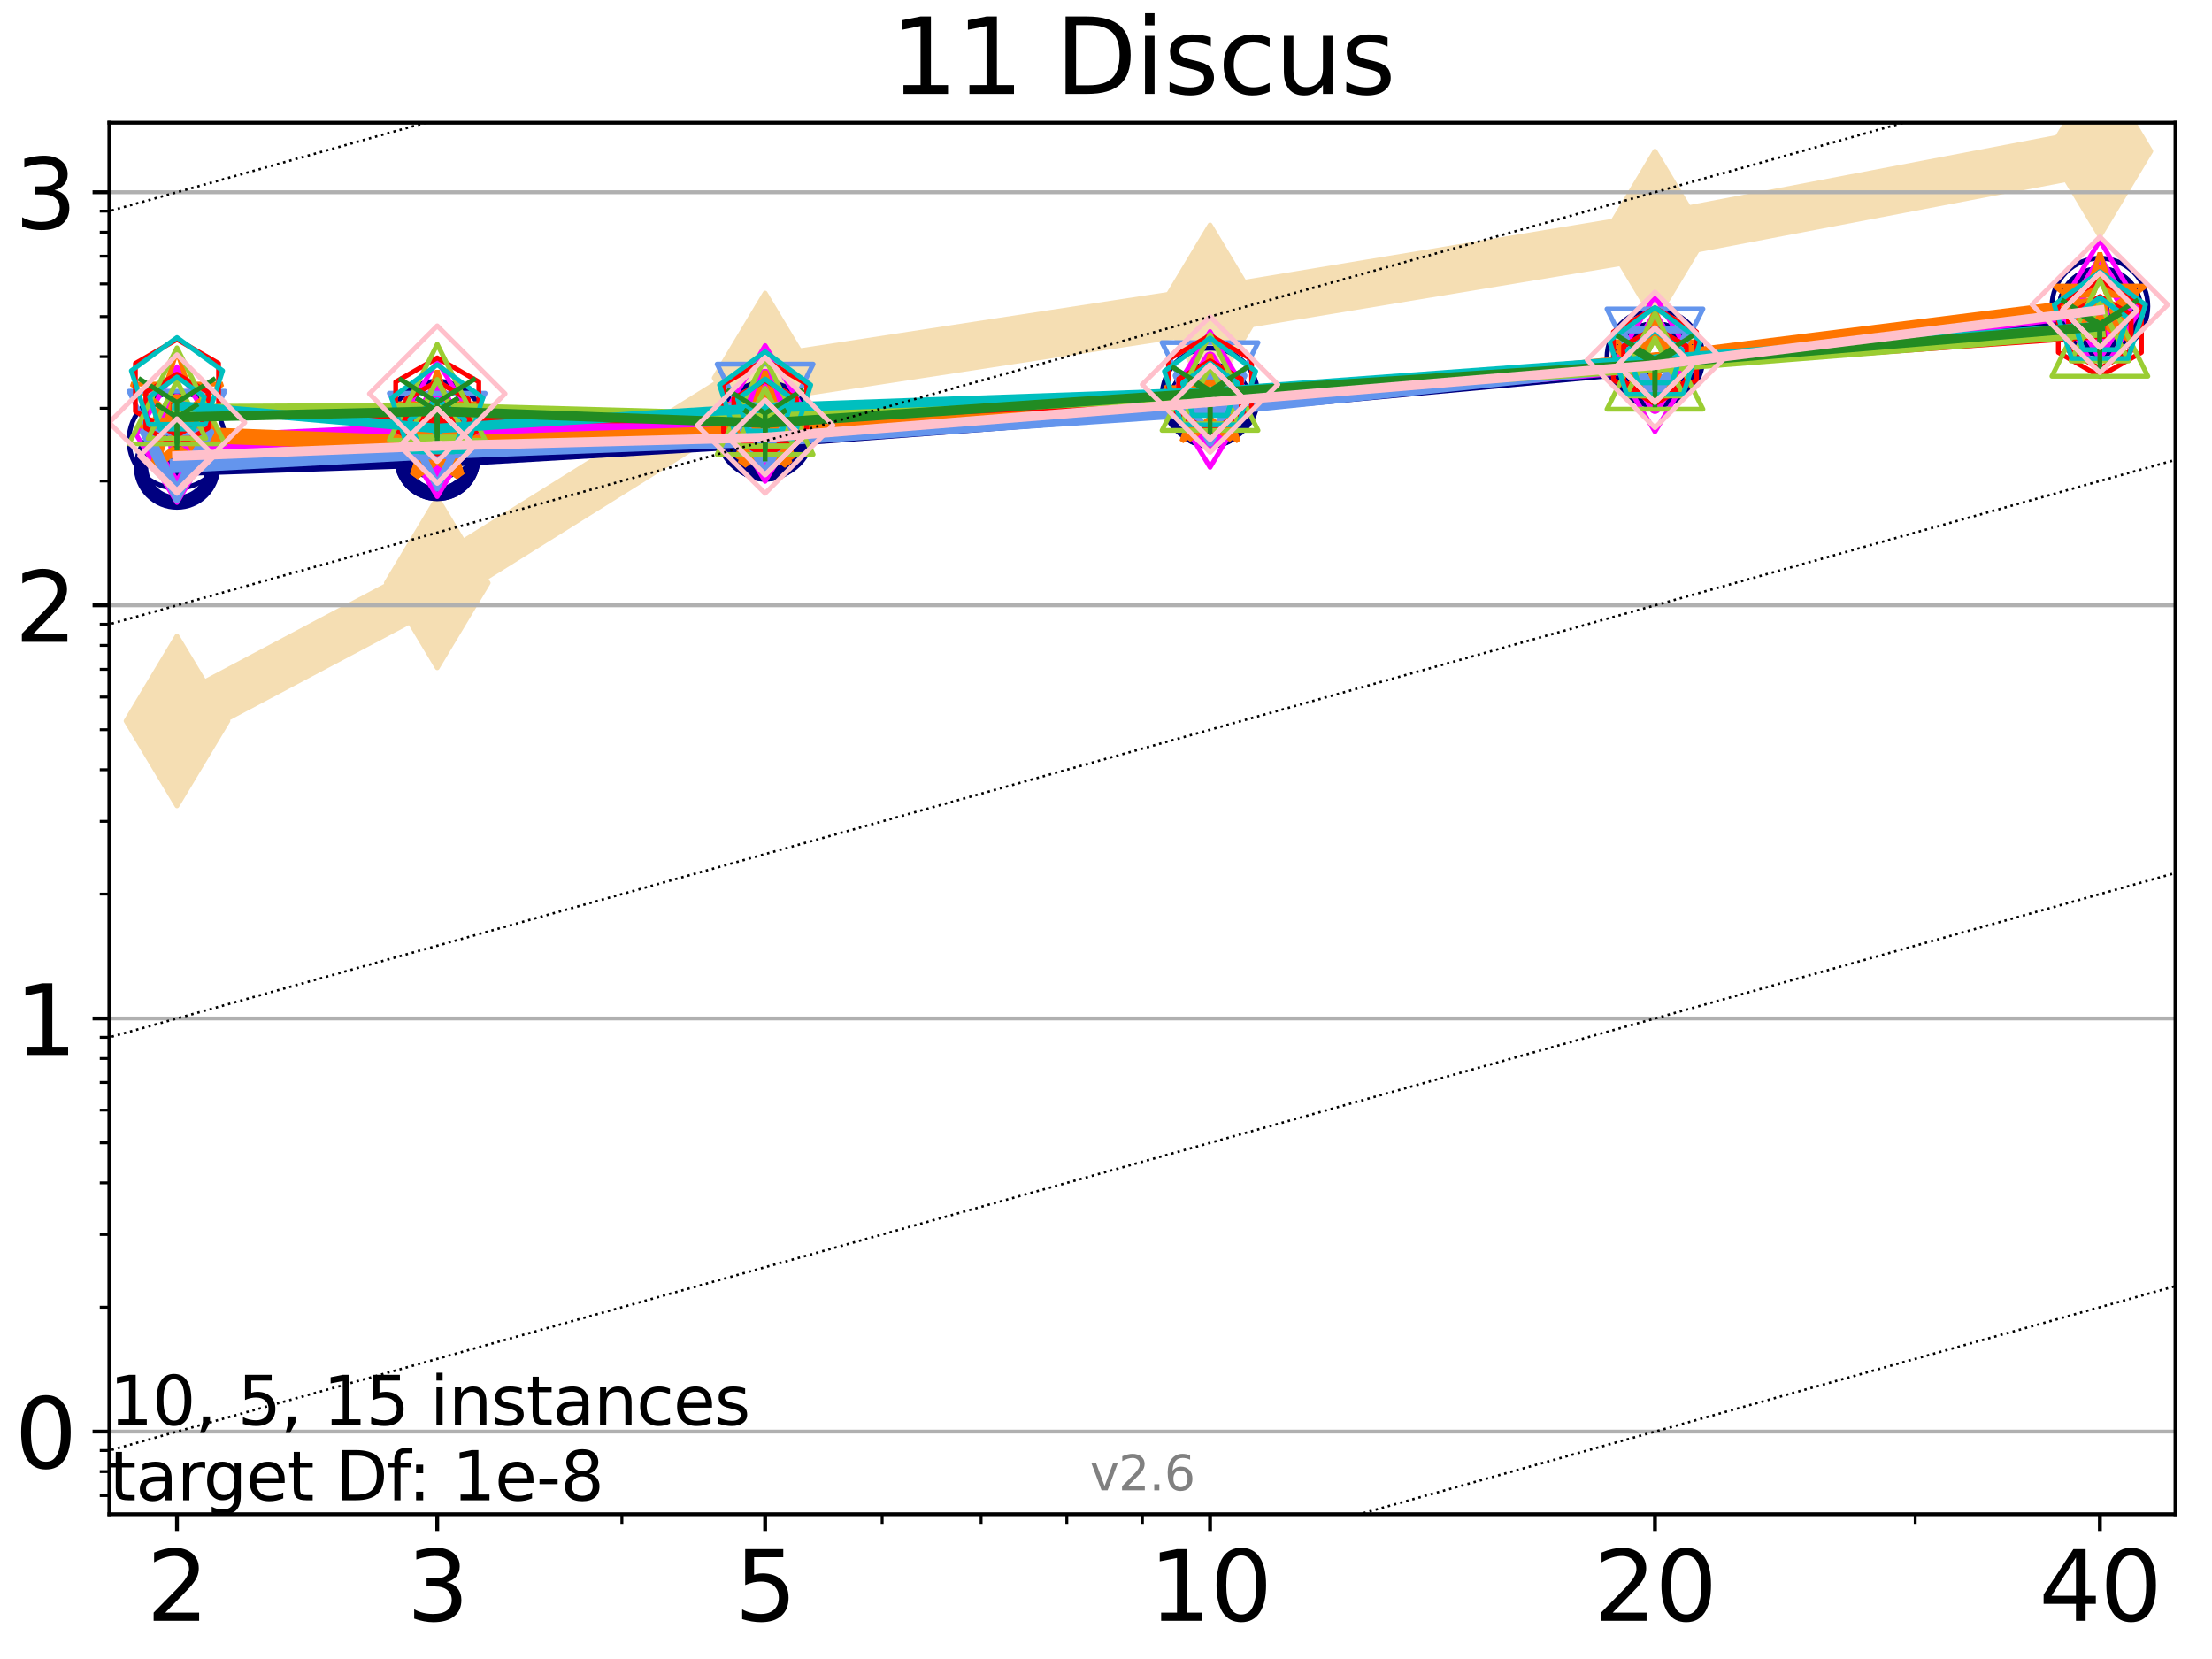 <?xml version="1.0" encoding="utf-8" standalone="no"?>
<!DOCTYPE svg PUBLIC "-//W3C//DTD SVG 1.1//EN"
  "http://www.w3.org/Graphics/SVG/1.1/DTD/svg11.dtd">
<svg xmlns:xlink="http://www.w3.org/1999/xlink" width="460.8pt" height="345.6pt" viewBox="0 0 460.8 345.6" xmlns="http://www.w3.org/2000/svg" version="1.1">
 <defs>
  <style type="text/css">*{stroke-linejoin: round; stroke-linecap: butt}</style>
 </defs>
 <g id="figure_1">
  <g id="patch_1">
   <path d="M 0 345.6 
L 460.8 345.6 
L 460.8 0 
L 0 0 
z
" style="fill: #ffffff"/>
  </g>
  <g id="axes_1">
   <g id="patch_2">
    <path d="M 22.78 315.44 
L 453.192 315.44 
L 453.192 25.56 
L 22.78 25.56 
z
" style="fill: #ffffff"/>
   </g>
   <g id="line2d_1">
    <path d="M 36.868 150.191 
L 91.085 121.43 
L 159.39 78.734 
L 252.074 64.538 
L 344.758 49.176 
L 437.443 31.495 
" clip-path="url(#p783af6189b)" style="fill: none; stroke: #f5deb3; stroke-width: 10; stroke-linecap: square"/>
    <defs>
     <path id="m1a1d64aefa" d="M -0 17.678 
L 10.607 0 
L 0 -17.678 
L -10.607 -0 
z
" style="stroke: #f5deb3; stroke-linejoin: miter"/>
    </defs>
    <g clip-path="url(#p783af6189b)">
     <use xlink:href="#m1a1d64aefa" x="36.868" y="150.191" style="fill: #f5deb3; stroke: #f5deb3; stroke-linejoin: miter"/>
     <use xlink:href="#m1a1d64aefa" x="91.085" y="121.43" style="fill: #f5deb3; stroke: #f5deb3; stroke-linejoin: miter"/>
     <use xlink:href="#m1a1d64aefa" x="159.39" y="78.734" style="fill: #f5deb3; stroke: #f5deb3; stroke-linejoin: miter"/>
     <use xlink:href="#m1a1d64aefa" x="252.074" y="64.538" style="fill: #f5deb3; stroke: #f5deb3; stroke-linejoin: miter"/>
     <use xlink:href="#m1a1d64aefa" x="344.758" y="49.176" style="fill: #f5deb3; stroke: #f5deb3; stroke-linejoin: miter"/>
     <use xlink:href="#m1a1d64aefa" x="437.443" y="31.495" style="fill: #f5deb3; stroke: #f5deb3; stroke-linejoin: miter"/>
    </g>
   </g>
   <g id="matplotlib.axis_1">
    <g id="xtick_1">
     <g id="line2d_2">
      <defs>
       <path id="m91dd9f6938" d="M 0 0 
L 0 3.5 
" style="stroke: #000000; stroke-width: 0.8"/>
      </defs>
      <g>
       <use xlink:href="#m91dd9f6938" x="36.868" y="315.44" style="stroke: #000000; stroke-width: 0.8"/>
      </g>
     </g>
     <g id="text_1">
      <!-- 2 -->
      <g transform="translate(30.506 337.637)scale(0.2 -0.2)">
       <defs>
        <path id="DejaVuSans-32" d="M 1228 531 
L 3431 531 
L 3431 0 
L 469 0 
L 469 531 
Q 828 903 1448 1529 
Q 2069 2156 2228 2338 
Q 2531 2678 2651 2914 
Q 2772 3150 2772 3378 
Q 2772 3750 2511 3984 
Q 2250 4219 1831 4219 
Q 1534 4219 1204 4116 
Q 875 4013 500 3803 
L 500 4441 
Q 881 4594 1212 4672 
Q 1544 4750 1819 4750 
Q 2544 4750 2975 4387 
Q 3406 4025 3406 3419 
Q 3406 3131 3298 2873 
Q 3191 2616 2906 2266 
Q 2828 2175 2409 1742 
Q 1991 1309 1228 531 
z
" transform="scale(0.016)"/>
       </defs>
       <use xlink:href="#DejaVuSans-32"/>
      </g>
     </g>
    </g>
    <g id="xtick_2">
     <g id="line2d_3">
      <g>
       <use xlink:href="#m91dd9f6938" x="91.085" y="315.44" style="stroke: #000000; stroke-width: 0.8"/>
      </g>
     </g>
     <g id="text_2">
      <!-- 3 -->
      <g transform="translate(84.723 337.637)scale(0.2 -0.2)">
       <defs>
        <path id="DejaVuSans-33" d="M 2597 2516 
Q 3050 2419 3304 2112 
Q 3559 1806 3559 1356 
Q 3559 666 3084 287 
Q 2609 -91 1734 -91 
Q 1441 -91 1130 -33 
Q 819 25 488 141 
L 488 750 
Q 750 597 1062 519 
Q 1375 441 1716 441 
Q 2309 441 2620 675 
Q 2931 909 2931 1356 
Q 2931 1769 2642 2001 
Q 2353 2234 1838 2234 
L 1294 2234 
L 1294 2753 
L 1863 2753 
Q 2328 2753 2575 2939 
Q 2822 3125 2822 3475 
Q 2822 3834 2567 4026 
Q 2313 4219 1838 4219 
Q 1578 4219 1281 4162 
Q 984 4106 628 3988 
L 628 4550 
Q 988 4650 1302 4700 
Q 1616 4750 1894 4750 
Q 2613 4750 3031 4423 
Q 3450 4097 3450 3541 
Q 3450 3153 3228 2886 
Q 3006 2619 2597 2516 
z
" transform="scale(0.016)"/>
       </defs>
       <use xlink:href="#DejaVuSans-33"/>
      </g>
     </g>
    </g>
    <g id="xtick_3">
     <g id="line2d_4">
      <g>
       <use xlink:href="#m91dd9f6938" x="159.39" y="315.44" style="stroke: #000000; stroke-width: 0.8"/>
      </g>
     </g>
     <g id="text_3">
      <!-- 5 -->
      <g transform="translate(153.028 337.637)scale(0.2 -0.2)">
       <defs>
        <path id="DejaVuSans-35" d="M 691 4666 
L 3169 4666 
L 3169 4134 
L 1269 4134 
L 1269 2991 
Q 1406 3038 1543 3061 
Q 1681 3084 1819 3084 
Q 2600 3084 3056 2656 
Q 3513 2228 3513 1497 
Q 3513 744 3044 326 
Q 2575 -91 1722 -91 
Q 1428 -91 1123 -41 
Q 819 9 494 109 
L 494 744 
Q 775 591 1075 516 
Q 1375 441 1709 441 
Q 2250 441 2565 725 
Q 2881 1009 2881 1497 
Q 2881 1984 2565 2268 
Q 2250 2553 1709 2553 
Q 1456 2553 1204 2497 
Q 953 2441 691 2322 
L 691 4666 
z
" transform="scale(0.016)"/>
       </defs>
       <use xlink:href="#DejaVuSans-35"/>
      </g>
     </g>
    </g>
    <g id="xtick_4">
     <g id="line2d_5">
      <g>
       <use xlink:href="#m91dd9f6938" x="252.074" y="315.44" style="stroke: #000000; stroke-width: 0.8"/>
      </g>
     </g>
     <g id="text_4">
      <!-- 10 -->
      <g transform="translate(239.349 337.637)scale(0.2 -0.2)">
       <defs>
        <path id="DejaVuSans-31" d="M 794 531 
L 1825 531 
L 1825 4091 
L 703 3866 
L 703 4441 
L 1819 4666 
L 2450 4666 
L 2450 531 
L 3481 531 
L 3481 0 
L 794 0 
L 794 531 
z
" transform="scale(0.016)"/>
        <path id="DejaVuSans-30" d="M 2034 4250 
Q 1547 4250 1301 3770 
Q 1056 3291 1056 2328 
Q 1056 1369 1301 889 
Q 1547 409 2034 409 
Q 2525 409 2770 889 
Q 3016 1369 3016 2328 
Q 3016 3291 2770 3770 
Q 2525 4250 2034 4250 
z
M 2034 4750 
Q 2819 4750 3233 4129 
Q 3647 3509 3647 2328 
Q 3647 1150 3233 529 
Q 2819 -91 2034 -91 
Q 1250 -91 836 529 
Q 422 1150 422 2328 
Q 422 3509 836 4129 
Q 1250 4750 2034 4750 
z
" transform="scale(0.016)"/>
       </defs>
       <use xlink:href="#DejaVuSans-31"/>
       <use xlink:href="#DejaVuSans-30" x="63.623"/>
      </g>
     </g>
    </g>
    <g id="xtick_5">
     <g id="line2d_6">
      <g>
       <use xlink:href="#m91dd9f6938" x="344.758" y="315.44" style="stroke: #000000; stroke-width: 0.8"/>
      </g>
     </g>
     <g id="text_5">
      <!-- 20 -->
      <g transform="translate(332.033 337.637)scale(0.2 -0.2)">
       <use xlink:href="#DejaVuSans-32"/>
       <use xlink:href="#DejaVuSans-30" x="63.623"/>
      </g>
     </g>
    </g>
    <g id="xtick_6">
     <g id="line2d_7">
      <g>
       <use xlink:href="#m91dd9f6938" x="437.443" y="315.44" style="stroke: #000000; stroke-width: 0.8"/>
      </g>
     </g>
     <g id="text_6">
      <!-- 40 -->
      <g transform="translate(424.718 337.637)scale(0.2 -0.2)">
       <defs>
        <path id="DejaVuSans-34" d="M 2419 4116 
L 825 1625 
L 2419 1625 
L 2419 4116 
z
M 2253 4666 
L 3047 4666 
L 3047 1625 
L 3713 1625 
L 3713 1100 
L 3047 1100 
L 3047 0 
L 2419 0 
L 2419 1100 
L 313 1100 
L 313 1709 
L 2253 4666 
z
" transform="scale(0.016)"/>
       </defs>
       <use xlink:href="#DejaVuSans-34"/>
       <use xlink:href="#DejaVuSans-30" x="63.623"/>
      </g>
     </g>
    </g>
    <g id="xtick_7">
     <g id="line2d_8">
      <defs>
       <path id="mf433fe9b3b" d="M 0 0 
L 0 2 
" style="stroke: #000000; stroke-width: 0.6"/>
      </defs>
      <g>
       <use xlink:href="#mf433fe9b3b" x="129.552" y="315.44" style="stroke: #000000; stroke-width: 0.6"/>
      </g>
     </g>
    </g>
    <g id="xtick_8">
     <g id="line2d_9">
      <g>
       <use xlink:href="#mf433fe9b3b" x="183.769" y="315.44" style="stroke: #000000; stroke-width: 0.6"/>
      </g>
     </g>
    </g>
    <g id="xtick_9">
     <g id="line2d_10">
      <g>
       <use xlink:href="#mf433fe9b3b" x="204.381" y="315.44" style="stroke: #000000; stroke-width: 0.6"/>
      </g>
     </g>
    </g>
    <g id="xtick_10">
     <g id="line2d_11">
      <g>
       <use xlink:href="#mf433fe9b3b" x="222.237" y="315.44" style="stroke: #000000; stroke-width: 0.6"/>
      </g>
     </g>
    </g>
    <g id="xtick_11">
     <g id="line2d_12">
      <g>
       <use xlink:href="#mf433fe9b3b" x="237.986" y="315.44" style="stroke: #000000; stroke-width: 0.6"/>
      </g>
     </g>
    </g>
    <g id="xtick_12">
     <g id="line2d_13">
      <g>
       <use xlink:href="#mf433fe9b3b" x="398.975" y="315.44" style="stroke: #000000; stroke-width: 0.6"/>
      </g>
     </g>
    </g>
   </g>
   <g id="matplotlib.axis_2">
    <g id="ytick_1">
     <g id="line2d_14">
      <path d="M 22.78 298.228 
L 453.192 298.228 
" clip-path="url(#p783af6189b)" style="fill: none; stroke: #b0b0b0; stroke-width: 0.8; stroke-linecap: square"/>
     </g>
     <g id="line2d_15">
      <defs>
       <path id="m5d44a25fb3" d="M 0 0 
L -3.5 0 
" style="stroke: #000000; stroke-width: 0.8"/>
      </defs>
      <g>
       <use xlink:href="#m5d44a25fb3" x="22.78" y="298.228" style="stroke: #000000; stroke-width: 0.8"/>
      </g>
     </g>
     <g id="text_7">
      <!-- 0 -->
      <g transform="translate(3.055 305.826)scale(0.2 -0.2)">
       <use xlink:href="#DejaVuSans-30"/>
      </g>
     </g>
    </g>
    <g id="ytick_2">
     <g id="line2d_16">
      <path d="M 22.78 212.168 
L 453.192 212.168 
" clip-path="url(#p783af6189b)" style="fill: none; stroke: #b0b0b0; stroke-width: 0.8; stroke-linecap: square"/>
     </g>
     <g id="line2d_17">
      <g>
       <use xlink:href="#m5d44a25fb3" x="22.78" y="212.168" style="stroke: #000000; stroke-width: 0.8"/>
      </g>
     </g>
     <g id="text_8">
      <!-- 1 -->
      <g transform="translate(3.055 219.766)scale(0.2 -0.2)">
       <use xlink:href="#DejaVuSans-31"/>
      </g>
     </g>
    </g>
    <g id="ytick_3">
     <g id="line2d_18">
      <path d="M 22.78 126.108 
L 453.192 126.108 
" clip-path="url(#p783af6189b)" style="fill: none; stroke: #b0b0b0; stroke-width: 0.8; stroke-linecap: square"/>
     </g>
     <g id="line2d_19">
      <g>
       <use xlink:href="#m5d44a25fb3" x="22.78" y="126.108" style="stroke: #000000; stroke-width: 0.8"/>
      </g>
     </g>
     <g id="text_9">
      <!-- 2 -->
      <g transform="translate(3.055 133.706)scale(0.2 -0.2)">
       <use xlink:href="#DejaVuSans-32"/>
      </g>
     </g>
    </g>
    <g id="ytick_4">
     <g id="line2d_20">
      <path d="M 22.78 40.047 
L 453.192 40.047 
" clip-path="url(#p783af6189b)" style="fill: none; stroke: #b0b0b0; stroke-width: 0.8; stroke-linecap: square"/>
     </g>
     <g id="line2d_21">
      <g>
       <use xlink:href="#m5d44a25fb3" x="22.78" y="40.047" style="stroke: #000000; stroke-width: 0.8"/>
      </g>
     </g>
     <g id="text_10">
      <!-- 3 -->
      <g transform="translate(3.055 47.646)scale(0.2 -0.2)">
       <use xlink:href="#DejaVuSans-33"/>
      </g>
     </g>
    </g>
    <g id="ytick_5">
     <g id="line2d_22">
      <defs>
       <path id="m205d9da971" d="M 0 0 
L -2 0 
" style="stroke: #000000; stroke-width: 0.6"/>
      </defs>
      <g>
       <use xlink:href="#m205d9da971" x="22.78" y="311.559" style="stroke: #000000; stroke-width: 0.6"/>
      </g>
     </g>
    </g>
    <g id="ytick_6">
     <g id="line2d_23">
      <g>
       <use xlink:href="#m205d9da971" x="22.78" y="306.568" style="stroke: #000000; stroke-width: 0.6"/>
      </g>
     </g>
    </g>
    <g id="ytick_7">
     <g id="line2d_24">
      <g>
       <use xlink:href="#m205d9da971" x="22.78" y="302.166" style="stroke: #000000; stroke-width: 0.6"/>
      </g>
     </g>
    </g>
    <g id="ytick_8">
     <g id="line2d_25">
      <g>
       <use xlink:href="#m205d9da971" x="22.78" y="272.321" style="stroke: #000000; stroke-width: 0.6"/>
      </g>
     </g>
    </g>
    <g id="ytick_9">
     <g id="line2d_26">
      <g>
       <use xlink:href="#m205d9da971" x="22.78" y="257.167" style="stroke: #000000; stroke-width: 0.6"/>
      </g>
     </g>
    </g>
    <g id="ytick_10">
     <g id="line2d_27">
      <g>
       <use xlink:href="#m205d9da971" x="22.78" y="246.415" style="stroke: #000000; stroke-width: 0.6"/>
      </g>
     </g>
    </g>
    <g id="ytick_11">
     <g id="line2d_28">
      <g>
       <use xlink:href="#m205d9da971" x="22.78" y="238.074" style="stroke: #000000; stroke-width: 0.6"/>
      </g>
     </g>
    </g>
    <g id="ytick_12">
     <g id="line2d_29">
      <g>
       <use xlink:href="#m205d9da971" x="22.78" y="231.26" style="stroke: #000000; stroke-width: 0.6"/>
      </g>
     </g>
    </g>
    <g id="ytick_13">
     <g id="line2d_30">
      <g>
       <use xlink:href="#m205d9da971" x="22.78" y="225.499" style="stroke: #000000; stroke-width: 0.6"/>
      </g>
     </g>
    </g>
    <g id="ytick_14">
     <g id="line2d_31">
      <g>
       <use xlink:href="#m205d9da971" x="22.78" y="220.508" style="stroke: #000000; stroke-width: 0.6"/>
      </g>
     </g>
    </g>
    <g id="ytick_15">
     <g id="line2d_32">
      <g>
       <use xlink:href="#m205d9da971" x="22.78" y="216.106" style="stroke: #000000; stroke-width: 0.6"/>
      </g>
     </g>
    </g>
    <g id="ytick_16">
     <g id="line2d_33">
      <g>
       <use xlink:href="#m205d9da971" x="22.78" y="186.261" style="stroke: #000000; stroke-width: 0.6"/>
      </g>
     </g>
    </g>
    <g id="ytick_17">
     <g id="line2d_34">
      <g>
       <use xlink:href="#m205d9da971" x="22.78" y="171.107" style="stroke: #000000; stroke-width: 0.6"/>
      </g>
     </g>
    </g>
    <g id="ytick_18">
     <g id="line2d_35">
      <g>
       <use xlink:href="#m205d9da971" x="22.78" y="160.354" style="stroke: #000000; stroke-width: 0.6"/>
      </g>
     </g>
    </g>
    <g id="ytick_19">
     <g id="line2d_36">
      <g>
       <use xlink:href="#m205d9da971" x="22.78" y="152.014" style="stroke: #000000; stroke-width: 0.6"/>
      </g>
     </g>
    </g>
    <g id="ytick_20">
     <g id="line2d_37">
      <g>
       <use xlink:href="#m205d9da971" x="22.78" y="145.2" style="stroke: #000000; stroke-width: 0.6"/>
      </g>
     </g>
    </g>
    <g id="ytick_21">
     <g id="line2d_38">
      <g>
       <use xlink:href="#m205d9da971" x="22.78" y="139.438" style="stroke: #000000; stroke-width: 0.6"/>
      </g>
     </g>
    </g>
    <g id="ytick_22">
     <g id="line2d_39">
      <g>
       <use xlink:href="#m205d9da971" x="22.78" y="134.448" style="stroke: #000000; stroke-width: 0.6"/>
      </g>
     </g>
    </g>
    <g id="ytick_23">
     <g id="line2d_40">
      <g>
       <use xlink:href="#m205d9da971" x="22.78" y="130.045" style="stroke: #000000; stroke-width: 0.6"/>
      </g>
     </g>
    </g>
    <g id="ytick_24">
     <g id="line2d_41">
      <g>
       <use xlink:href="#m205d9da971" x="22.78" y="100.201" style="stroke: #000000; stroke-width: 0.6"/>
      </g>
     </g>
    </g>
    <g id="ytick_25">
     <g id="line2d_42">
      <g>
       <use xlink:href="#m205d9da971" x="22.78" y="85.046" style="stroke: #000000; stroke-width: 0.6"/>
      </g>
     </g>
    </g>
    <g id="ytick_26">
     <g id="line2d_43">
      <g>
       <use xlink:href="#m205d9da971" x="22.78" y="74.294" style="stroke: #000000; stroke-width: 0.6"/>
      </g>
     </g>
    </g>
    <g id="ytick_27">
     <g id="line2d_44">
      <g>
       <use xlink:href="#m205d9da971" x="22.78" y="65.954" style="stroke: #000000; stroke-width: 0.6"/>
      </g>
     </g>
    </g>
    <g id="ytick_28">
     <g id="line2d_45">
      <g>
       <use xlink:href="#m205d9da971" x="22.78" y="59.14" style="stroke: #000000; stroke-width: 0.6"/>
      </g>
     </g>
    </g>
    <g id="ytick_29">
     <g id="line2d_46">
      <g>
       <use xlink:href="#m205d9da971" x="22.78" y="53.378" style="stroke: #000000; stroke-width: 0.6"/>
      </g>
     </g>
    </g>
    <g id="ytick_30">
     <g id="line2d_47">
      <g>
       <use xlink:href="#m205d9da971" x="22.78" y="48.387" style="stroke: #000000; stroke-width: 0.6"/>
      </g>
     </g>
    </g>
    <g id="ytick_31">
     <g id="line2d_48">
      <g>
       <use xlink:href="#m205d9da971" x="22.78" y="43.985" style="stroke: #000000; stroke-width: 0.6"/>
      </g>
     </g>
    </g>
   </g>
   <g id="line2d_49">
    <path d="M 36.868 97.186 
L 91.085 95.38 
" clip-path="url(#p783af6189b)" style="fill: none; stroke: #000080; stroke-width: 4; stroke-linecap: square"/>
    <defs>
     <path id="m987ab9ae62" d="M 0 7.5 
C 1.989 7.5 3.897 6.71 5.303 5.303 
C 6.71 3.897 7.5 1.989 7.5 0 
C 7.5 -1.989 6.71 -3.897 5.303 -5.303 
C 3.897 -6.71 1.989 -7.5 0 -7.5 
C -1.989 -7.5 -3.897 -6.71 -5.303 -5.303 
C -6.71 -3.897 -7.5 -1.989 -7.5 0 
C -7.5 1.989 -6.71 3.897 -5.303 5.303 
C -3.897 6.71 -1.989 7.5 0 7.5 
z
" style="stroke: #000080; stroke-width: 3"/>
    </defs>
    <g clip-path="url(#p783af6189b)">
     <use xlink:href="#m987ab9ae62" x="36.868" y="97.186" style="fill-opacity: 0; stroke: #000080; stroke-width: 3"/>
     <use xlink:href="#m987ab9ae62" x="91.085" y="95.38" style="fill-opacity: 0; stroke: #000080; stroke-width: 3"/>
    </g>
   </g>
   <g id="line2d_50">
    <path d="M 91.085 95.38 
L 159.39 91.338 
" clip-path="url(#p783af6189b)" style="fill: none; stroke: #000080; stroke-width: 4; stroke-linecap: square"/>
    <g clip-path="url(#p783af6189b)">
     <use xlink:href="#m987ab9ae62" x="91.085" y="95.38" style="fill-opacity: 0; stroke: #000080; stroke-width: 3"/>
     <use xlink:href="#m987ab9ae62" x="159.39" y="91.338" style="fill-opacity: 0; stroke: #000080; stroke-width: 3"/>
    </g>
   </g>
   <g id="line2d_51">
    <path d="M 159.39 91.338 
L 252.074 84.431 
" clip-path="url(#p783af6189b)" style="fill: none; stroke: #000080; stroke-width: 4; stroke-linecap: square"/>
    <g clip-path="url(#p783af6189b)">
     <use xlink:href="#m987ab9ae62" x="159.39" y="91.338" style="fill-opacity: 0; stroke: #000080; stroke-width: 3"/>
     <use xlink:href="#m987ab9ae62" x="252.074" y="84.431" style="fill-opacity: 0; stroke: #000080; stroke-width: 3"/>
    </g>
   </g>
   <g id="line2d_52">
    <path d="M 252.074 84.431 
L 344.758 75.903 
" clip-path="url(#p783af6189b)" style="fill: none; stroke: #000080; stroke-width: 4; stroke-linecap: square"/>
    <g clip-path="url(#p783af6189b)">
     <use xlink:href="#m987ab9ae62" x="252.074" y="84.431" style="fill-opacity: 0; stroke: #000080; stroke-width: 3"/>
     <use xlink:href="#m987ab9ae62" x="344.758" y="75.903" style="fill-opacity: 0; stroke: #000080; stroke-width: 3"/>
    </g>
   </g>
   <g id="line2d_53">
    <path d="M 344.758 75.903 
L 437.443 64.453 
" clip-path="url(#p783af6189b)" style="fill: none; stroke: #000080; stroke-width: 4; stroke-linecap: square"/>
    <g clip-path="url(#p783af6189b)">
     <use xlink:href="#m987ab9ae62" x="344.758" y="75.903" style="fill-opacity: 0; stroke: #000080; stroke-width: 3"/>
     <use xlink:href="#m987ab9ae62" x="437.443" y="64.453" style="fill-opacity: 0; stroke: #000080; stroke-width: 3"/>
    </g>
   </g>
   <g id="line2d_54">
    <path d="M 437.443 64.453 
" clip-path="url(#p783af6189b)" style="fill: none; stroke: #000080; stroke-width: 4; stroke-linecap: square"/>
    <g clip-path="url(#p783af6189b)">
     <use xlink:href="#m987ab9ae62" x="437.443" y="64.453" style="fill-opacity: 0; stroke: #000080; stroke-width: 3"/>
    </g>
   </g>
   <g id="line2d_55"/>
   <g id="line2d_56">
    <defs>
     <path id="m988b465877" d="M 0 10 
C 2.652 10 5.196 8.946 7.071 7.071 
C 8.946 5.196 10 2.652 10 0 
C 10 -2.652 8.946 -5.196 7.071 -7.071 
C 5.196 -8.946 2.652 -10 0 -10 
C -2.652 -10 -5.196 -8.946 -7.071 -7.071 
C -8.946 -5.196 -10 -2.652 -10 0 
C -10 2.652 -8.946 5.196 -7.071 7.071 
C -5.196 8.946 -2.652 10 0 10 
z
" style="stroke: #000080"/>
    </defs>
    <g clip-path="url(#p783af6189b)">
     <use xlink:href="#m988b465877" x="36.868" y="91.712" style="fill-opacity: 0; stroke: #000080"/>
     <use xlink:href="#m988b465877" x="91.085" y="89.402" style="fill-opacity: 0; stroke: #000080"/>
     <use xlink:href="#m988b465877" x="159.39" y="89.627" style="fill-opacity: 0; stroke: #000080"/>
     <use xlink:href="#m988b465877" x="252.074" y="82.529" style="fill-opacity: 0; stroke: #000080"/>
     <use xlink:href="#m988b465877" x="344.758" y="74.51" style="fill-opacity: 0; stroke: #000080"/>
     <use xlink:href="#m988b465877" x="437.443" y="63.804" style="fill-opacity: 0; stroke: #000080"/>
    </g>
   </g>
   <g id="line2d_57">
    <path d="M 36.868 92.418 
L 91.085 89.815 
" clip-path="url(#p783af6189b)" style="fill: none; stroke: #ff00ff; stroke-width: 3.667; stroke-linecap: square"/>
    <defs>
     <path id="m9b6622fbb0" d="M -0 9.192 
L 5.515 0 
L 0 -9.192 
L -5.515 -0 
z
" style="stroke: #ff00ff; stroke-width: 2.5; stroke-linejoin: miter"/>
    </defs>
    <g clip-path="url(#p783af6189b)">
     <use xlink:href="#m9b6622fbb0" x="36.868" y="92.418" style="fill-opacity: 0; stroke: #ff00ff; stroke-width: 2.5; stroke-linejoin: miter"/>
     <use xlink:href="#m9b6622fbb0" x="91.085" y="89.815" style="fill-opacity: 0; stroke: #ff00ff; stroke-width: 2.5; stroke-linejoin: miter"/>
    </g>
   </g>
   <g id="line2d_58">
    <path d="M 91.085 89.815 
L 159.39 87.301 
" clip-path="url(#p783af6189b)" style="fill: none; stroke: #ff00ff; stroke-width: 3.667; stroke-linecap: square"/>
    <g clip-path="url(#p783af6189b)">
     <use xlink:href="#m9b6622fbb0" x="91.085" y="89.815" style="fill-opacity: 0; stroke: #ff00ff; stroke-width: 2.5; stroke-linejoin: miter"/>
     <use xlink:href="#m9b6622fbb0" x="159.39" y="87.301" style="fill-opacity: 0; stroke: #ff00ff; stroke-width: 2.5; stroke-linejoin: miter"/>
    </g>
   </g>
   <g id="line2d_59">
    <path d="M 159.39 87.301 
L 252.074 83.717 
" clip-path="url(#p783af6189b)" style="fill: none; stroke: #ff00ff; stroke-width: 3.667; stroke-linecap: square"/>
    <g clip-path="url(#p783af6189b)">
     <use xlink:href="#m9b6622fbb0" x="159.39" y="87.301" style="fill-opacity: 0; stroke: #ff00ff; stroke-width: 2.5; stroke-linejoin: miter"/>
     <use xlink:href="#m9b6622fbb0" x="252.074" y="83.717" style="fill-opacity: 0; stroke: #ff00ff; stroke-width: 2.5; stroke-linejoin: miter"/>
    </g>
   </g>
   <g id="line2d_60">
    <path d="M 252.074 83.717 
L 344.758 75.748 
" clip-path="url(#p783af6189b)" style="fill: none; stroke: #ff00ff; stroke-width: 3.667; stroke-linecap: square"/>
    <g clip-path="url(#p783af6189b)">
     <use xlink:href="#m9b6622fbb0" x="252.074" y="83.717" style="fill-opacity: 0; stroke: #ff00ff; stroke-width: 2.5; stroke-linejoin: miter"/>
     <use xlink:href="#m9b6622fbb0" x="344.758" y="75.748" style="fill-opacity: 0; stroke: #ff00ff; stroke-width: 2.5; stroke-linejoin: miter"/>
    </g>
   </g>
   <g id="line2d_61">
    <path d="M 344.758 75.748 
L 437.443 64.137 
" clip-path="url(#p783af6189b)" style="fill: none; stroke: #ff00ff; stroke-width: 3.667; stroke-linecap: square"/>
    <g clip-path="url(#p783af6189b)">
     <use xlink:href="#m9b6622fbb0" x="344.758" y="75.748" style="fill-opacity: 0; stroke: #ff00ff; stroke-width: 2.5; stroke-linejoin: miter"/>
     <use xlink:href="#m9b6622fbb0" x="437.443" y="64.137" style="fill-opacity: 0; stroke: #ff00ff; stroke-width: 2.5; stroke-linejoin: miter"/>
    </g>
   </g>
   <g id="line2d_62">
    <path d="M 437.443 64.137 
" clip-path="url(#p783af6189b)" style="fill: none; stroke: #ff00ff; stroke-width: 3.667; stroke-linecap: square"/>
    <g clip-path="url(#p783af6189b)">
     <use xlink:href="#m9b6622fbb0" x="437.443" y="64.137" style="fill-opacity: 0; stroke: #ff00ff; stroke-width: 2.5; stroke-linejoin: miter"/>
    </g>
   </g>
   <g id="line2d_63"/>
   <g id="line2d_64">
    <defs>
     <path id="ma2b364f34f" d="M -0 14.142 
L 8.485 0 
L -0 -14.142 
L -8.485 -0 
z
" style="stroke: #ff00ff; stroke-linejoin: miter"/>
    </defs>
    <g clip-path="url(#p783af6189b)">
     <use xlink:href="#ma2b364f34f" x="36.868" y="90.539" style="fill-opacity: 0; stroke: #ff00ff; stroke-linejoin: miter"/>
     <use xlink:href="#ma2b364f34f" x="91.085" y="89.309" style="fill-opacity: 0; stroke: #ff00ff; stroke-linejoin: miter"/>
     <use xlink:href="#ma2b364f34f" x="159.39" y="86.133" style="fill-opacity: 0; stroke: #ff00ff; stroke-linejoin: miter"/>
     <use xlink:href="#ma2b364f34f" x="252.074" y="83.211" style="fill-opacity: 0; stroke: #ff00ff; stroke-linejoin: miter"/>
     <use xlink:href="#ma2b364f34f" x="344.758" y="75.796" style="fill-opacity: 0; stroke: #ff00ff; stroke-linejoin: miter"/>
     <use xlink:href="#ma2b364f34f" x="437.443" y="64.253" style="fill-opacity: 0; stroke: #ff00ff; stroke-linejoin: miter"/>
    </g>
   </g>
   <g id="line2d_65">
    <path d="M 36.868 90.452 
L 91.085 92.555 
" clip-path="url(#p783af6189b)" style="fill: none; stroke: #ff7500; stroke-width: 3.333; stroke-linecap: square"/>
    <defs>
     <path id="m21ef7bd93f" d="M 0 -8 
L -1.796 -2.472 
L -7.608 -2.472 
L -2.906 0.944 
L -4.702 6.472 
L -0 3.056 
L 4.702 6.472 
L 2.906 0.944 
L 7.608 -2.472 
L 1.796 -2.472 
z
" style="stroke: #ff7500; stroke-width: 2; stroke-linejoin: bevel"/>
    </defs>
    <g clip-path="url(#p783af6189b)">
     <use xlink:href="#m21ef7bd93f" x="36.868" y="90.452" style="fill-opacity: 0; stroke: #ff7500; stroke-width: 2; stroke-linejoin: bevel"/>
     <use xlink:href="#m21ef7bd93f" x="91.085" y="92.555" style="fill-opacity: 0; stroke: #ff7500; stroke-width: 2; stroke-linejoin: bevel"/>
    </g>
   </g>
   <g id="line2d_66">
    <path d="M 91.085 92.555 
L 159.39 90.137 
" clip-path="url(#p783af6189b)" style="fill: none; stroke: #ff7500; stroke-width: 3.333; stroke-linecap: square"/>
    <g clip-path="url(#p783af6189b)">
     <use xlink:href="#m21ef7bd93f" x="91.085" y="92.555" style="fill-opacity: 0; stroke: #ff7500; stroke-width: 2; stroke-linejoin: bevel"/>
     <use xlink:href="#m21ef7bd93f" x="159.39" y="90.137" style="fill-opacity: 0; stroke: #ff7500; stroke-width: 2; stroke-linejoin: bevel"/>
    </g>
   </g>
   <g id="line2d_67">
    <path d="M 159.39 90.137 
L 252.074 84.731 
" clip-path="url(#p783af6189b)" style="fill: none; stroke: #ff7500; stroke-width: 3.333; stroke-linecap: square"/>
    <g clip-path="url(#p783af6189b)">
     <use xlink:href="#m21ef7bd93f" x="159.39" y="90.137" style="fill-opacity: 0; stroke: #ff7500; stroke-width: 2; stroke-linejoin: bevel"/>
     <use xlink:href="#m21ef7bd93f" x="252.074" y="84.731" style="fill-opacity: 0; stroke: #ff7500; stroke-width: 2; stroke-linejoin: bevel"/>
    </g>
   </g>
   <g id="line2d_68">
    <path d="M 252.074 84.731 
L 344.758 75.098 
" clip-path="url(#p783af6189b)" style="fill: none; stroke: #ff7500; stroke-width: 3.333; stroke-linecap: square"/>
    <g clip-path="url(#p783af6189b)">
     <use xlink:href="#m21ef7bd93f" x="252.074" y="84.731" style="fill-opacity: 0; stroke: #ff7500; stroke-width: 2; stroke-linejoin: bevel"/>
     <use xlink:href="#m21ef7bd93f" x="344.758" y="75.098" style="fill-opacity: 0; stroke: #ff7500; stroke-width: 2; stroke-linejoin: bevel"/>
    </g>
   </g>
   <g id="line2d_69">
    <path d="M 344.758 75.098 
L 437.443 63.46 
" clip-path="url(#p783af6189b)" style="fill: none; stroke: #ff7500; stroke-width: 3.333; stroke-linecap: square"/>
    <g clip-path="url(#p783af6189b)">
     <use xlink:href="#m21ef7bd93f" x="344.758" y="75.098" style="fill-opacity: 0; stroke: #ff7500; stroke-width: 2; stroke-linejoin: bevel"/>
     <use xlink:href="#m21ef7bd93f" x="437.443" y="63.46" style="fill-opacity: 0; stroke: #ff7500; stroke-width: 2; stroke-linejoin: bevel"/>
    </g>
   </g>
   <g id="line2d_70">
    <path d="M 437.443 63.46 
" clip-path="url(#p783af6189b)" style="fill: none; stroke: #ff7500; stroke-width: 3.333; stroke-linecap: square"/>
    <g clip-path="url(#p783af6189b)">
     <use xlink:href="#m21ef7bd93f" x="437.443" y="63.46" style="fill-opacity: 0; stroke: #ff7500; stroke-width: 2; stroke-linejoin: bevel"/>
    </g>
   </g>
   <g id="line2d_71"/>
   <g id="line2d_72">
    <defs>
     <path id="m9334c1486d" d="M 0 -10 
L -2.245 -3.09 
L -9.511 -3.09 
L -3.633 1.18 
L -5.878 8.09 
L -0 3.82 
L 5.878 8.09 
L 3.633 1.18 
L 9.511 -3.09 
L 2.245 -3.09 
z
" style="stroke: #ff7500; stroke-linejoin: bevel"/>
    </defs>
    <g clip-path="url(#p783af6189b)">
     <use xlink:href="#m9334c1486d" x="36.868" y="83.104" style="fill-opacity: 0; stroke: #ff7500; stroke-linejoin: bevel"/>
     <use xlink:href="#m9334c1486d" x="91.085" y="87.183" style="fill-opacity: 0; stroke: #ff7500; stroke-linejoin: bevel"/>
     <use xlink:href="#m9334c1486d" x="159.39" y="87.306" style="fill-opacity: 0; stroke: #ff7500; stroke-linejoin: bevel"/>
     <use xlink:href="#m9334c1486d" x="252.074" y="83.833" style="fill-opacity: 0; stroke: #ff7500; stroke-linejoin: bevel"/>
     <use xlink:href="#m9334c1486d" x="344.758" y="74.294" style="fill-opacity: 0; stroke: #ff7500; stroke-linejoin: bevel"/>
     <use xlink:href="#m9334c1486d" x="437.443" y="62.689" style="fill-opacity: 0; stroke: #ff7500; stroke-linejoin: bevel"/>
    </g>
   </g>
   <g id="line2d_73">
    <path d="M 36.868 97.031 
L 91.085 94.152 
" clip-path="url(#p783af6189b)" style="fill: none; stroke: #6495ed; stroke-width: 3; stroke-linecap: square"/>
    <defs>
     <path id="m2597af5c77" d="M -0 7 
L 7 -7 
L -7 -7 
z
" style="stroke: #6495ed; stroke-width: 1.5; stroke-linejoin: miter"/>
    </defs>
    <g clip-path="url(#p783af6189b)">
     <use xlink:href="#m2597af5c77" x="36.868" y="97.031" style="fill-opacity: 0; stroke: #6495ed; stroke-width: 1.5; stroke-linejoin: miter"/>
     <use xlink:href="#m2597af5c77" x="91.085" y="94.152" style="fill-opacity: 0; stroke: #6495ed; stroke-width: 1.5; stroke-linejoin: miter"/>
    </g>
   </g>
   <g id="line2d_74">
    <path d="M 91.085 94.152 
L 159.39 91.539 
" clip-path="url(#p783af6189b)" style="fill: none; stroke: #6495ed; stroke-width: 3; stroke-linecap: square"/>
    <g clip-path="url(#p783af6189b)">
     <use xlink:href="#m2597af5c77" x="91.085" y="94.152" style="fill-opacity: 0; stroke: #6495ed; stroke-width: 1.5; stroke-linejoin: miter"/>
     <use xlink:href="#m2597af5c77" x="159.39" y="91.539" style="fill-opacity: 0; stroke: #6495ed; stroke-width: 1.5; stroke-linejoin: miter"/>
    </g>
   </g>
   <g id="line2d_75">
    <path d="M 159.39 91.539 
L 252.074 85.249 
" clip-path="url(#p783af6189b)" style="fill: none; stroke: #6495ed; stroke-width: 3; stroke-linecap: square"/>
    <g clip-path="url(#p783af6189b)">
     <use xlink:href="#m2597af5c77" x="159.39" y="91.539" style="fill-opacity: 0; stroke: #6495ed; stroke-width: 1.5; stroke-linejoin: miter"/>
     <use xlink:href="#m2597af5c77" x="252.074" y="85.249" style="fill-opacity: 0; stroke: #6495ed; stroke-width: 1.5; stroke-linejoin: miter"/>
    </g>
   </g>
   <g id="line2d_76">
    <path d="M 252.074 85.249 
L 344.758 75.673 
" clip-path="url(#p783af6189b)" style="fill: none; stroke: #6495ed; stroke-width: 3; stroke-linecap: square"/>
    <g clip-path="url(#p783af6189b)">
     <use xlink:href="#m2597af5c77" x="252.074" y="85.249" style="fill-opacity: 0; stroke: #6495ed; stroke-width: 1.5; stroke-linejoin: miter"/>
     <use xlink:href="#m2597af5c77" x="344.758" y="75.673" style="fill-opacity: 0; stroke: #6495ed; stroke-width: 1.5; stroke-linejoin: miter"/>
    </g>
   </g>
   <g id="line2d_77">
    <path d="M 344.758 75.673 
" clip-path="url(#p783af6189b)" style="fill: none; stroke: #6495ed; stroke-width: 3; stroke-linecap: square"/>
    <g clip-path="url(#p783af6189b)">
     <use xlink:href="#m2597af5c77" x="344.758" y="75.673" style="fill-opacity: 0; stroke: #6495ed; stroke-width: 1.5; stroke-linejoin: miter"/>
    </g>
   </g>
   <g id="line2d_78"/>
   <g id="line2d_79">
    <defs>
     <path id="m6f9adbfe3a" d="M -0 10 
L 10 -10 
L -10 -10 
z
" style="stroke: #6495ed; stroke-linejoin: miter"/>
    </defs>
    <g clip-path="url(#p783af6189b)">
     <use xlink:href="#m6f9adbfe3a" x="36.868" y="91.489" style="fill-opacity: 0; stroke: #6495ed; stroke-linejoin: miter"/>
     <use xlink:href="#m6f9adbfe3a" x="91.085" y="91.911" style="fill-opacity: 0; stroke: #6495ed; stroke-linejoin: miter"/>
     <use xlink:href="#m6f9adbfe3a" x="159.39" y="85.852" style="fill-opacity: 0; stroke: #6495ed; stroke-linejoin: miter"/>
     <use xlink:href="#m6f9adbfe3a" x="252.074" y="81.371" style="fill-opacity: 0; stroke: #6495ed; stroke-linejoin: miter"/>
     <use xlink:href="#m6f9adbfe3a" x="344.758" y="74.355" style="fill-opacity: 0; stroke: #6495ed; stroke-linejoin: miter"/>
    </g>
   </g>
   <g id="line2d_80">
    <path d="M 36.868 85.435 
L 91.085 86.946 
" clip-path="url(#p783af6189b)" style="fill: none; stroke: #ff0000; stroke-width: 2.667; stroke-linecap: square"/>
    <defs>
     <path id="m7a72c4e971" d="M 0 -7.5 
L -6.495 -3.75 
L -6.495 3.75 
L -0 7.5 
L 6.495 3.75 
L 6.495 -3.75 
z
" style="stroke: #ff0000; stroke-linejoin: miter"/>
    </defs>
    <g clip-path="url(#p783af6189b)">
     <use xlink:href="#m7a72c4e971" x="36.868" y="85.435" style="fill-opacity: 0; stroke: #ff0000; stroke-linejoin: miter"/>
     <use xlink:href="#m7a72c4e971" x="91.085" y="86.946" style="fill-opacity: 0; stroke: #ff0000; stroke-linejoin: miter"/>
    </g>
   </g>
   <g id="line2d_81">
    <path d="M 91.085 86.946 
L 159.39 86.754 
" clip-path="url(#p783af6189b)" style="fill: none; stroke: #ff0000; stroke-width: 2.667; stroke-linecap: square"/>
    <g clip-path="url(#p783af6189b)">
     <use xlink:href="#m7a72c4e971" x="91.085" y="86.946" style="fill-opacity: 0; stroke: #ff0000; stroke-linejoin: miter"/>
     <use xlink:href="#m7a72c4e971" x="159.39" y="86.754" style="fill-opacity: 0; stroke: #ff0000; stroke-linejoin: miter"/>
    </g>
   </g>
   <g id="line2d_82">
    <path d="M 159.39 86.754 
L 252.074 82.686 
" clip-path="url(#p783af6189b)" style="fill: none; stroke: #ff0000; stroke-width: 2.667; stroke-linecap: square"/>
    <g clip-path="url(#p783af6189b)">
     <use xlink:href="#m7a72c4e971" x="159.39" y="86.754" style="fill-opacity: 0; stroke: #ff0000; stroke-linejoin: miter"/>
     <use xlink:href="#m7a72c4e971" x="252.074" y="82.686" style="fill-opacity: 0; stroke: #ff0000; stroke-linejoin: miter"/>
    </g>
   </g>
   <g id="line2d_83">
    <path d="M 252.074 82.686 
L 344.758 75.817 
" clip-path="url(#p783af6189b)" style="fill: none; stroke: #ff0000; stroke-width: 2.667; stroke-linecap: square"/>
    <g clip-path="url(#p783af6189b)">
     <use xlink:href="#m7a72c4e971" x="252.074" y="82.686" style="fill-opacity: 0; stroke: #ff0000; stroke-linejoin: miter"/>
     <use xlink:href="#m7a72c4e971" x="344.758" y="75.817" style="fill-opacity: 0; stroke: #ff0000; stroke-linejoin: miter"/>
    </g>
   </g>
   <g id="line2d_84">
    <path d="M 344.758 75.817 
L 437.443 69.307 
" clip-path="url(#p783af6189b)" style="fill: none; stroke: #ff0000; stroke-width: 2.667; stroke-linecap: square"/>
    <g clip-path="url(#p783af6189b)">
     <use xlink:href="#m7a72c4e971" x="344.758" y="75.817" style="fill-opacity: 0; stroke: #ff0000; stroke-linejoin: miter"/>
     <use xlink:href="#m7a72c4e971" x="437.443" y="69.307" style="fill-opacity: 0; stroke: #ff0000; stroke-linejoin: miter"/>
    </g>
   </g>
   <g id="line2d_85">
    <path d="M 437.443 69.307 
" clip-path="url(#p783af6189b)" style="fill: none; stroke: #ff0000; stroke-width: 2.667; stroke-linecap: square"/>
    <g clip-path="url(#p783af6189b)">
     <use xlink:href="#m7a72c4e971" x="437.443" y="69.307" style="fill-opacity: 0; stroke: #ff0000; stroke-linejoin: miter"/>
    </g>
   </g>
   <g id="line2d_86"/>
   <g id="line2d_87">
    <defs>
     <path id="me035e074fa" d="M 0 -10 
L -8.66 -5 
L -8.66 5 
L -0 10 
L 8.66 5 
L 8.66 -5 
z
" style="stroke: #ff0000; stroke-linejoin: miter"/>
    </defs>
    <g clip-path="url(#p783af6189b)">
     <use xlink:href="#me035e074fa" x="36.868" y="80.7" style="fill-opacity: 0; stroke: #ff0000; stroke-linejoin: miter"/>
     <use xlink:href="#me035e074fa" x="91.085" y="84.551" style="fill-opacity: 0; stroke: #ff0000; stroke-linejoin: miter"/>
     <use xlink:href="#me035e074fa" x="159.39" y="84.997" style="fill-opacity: 0; stroke: #ff0000; stroke-linejoin: miter"/>
     <use xlink:href="#me035e074fa" x="252.074" y="79.866" style="fill-opacity: 0; stroke: #ff0000; stroke-linejoin: miter"/>
     <use xlink:href="#me035e074fa" x="344.758" y="74.145" style="fill-opacity: 0; stroke: #ff0000; stroke-linejoin: miter"/>
     <use xlink:href="#me035e074fa" x="437.443" y="68.414" style="fill-opacity: 0; stroke: #ff0000; stroke-linejoin: miter"/>
    </g>
   </g>
   <g id="line2d_88">
    <path d="M 36.868 85.334 
L 91.085 85.071 
" clip-path="url(#p783af6189b)" style="fill: none; stroke: #9acd32; stroke-width: 2.333; stroke-linecap: square"/>
    <defs>
     <path id="me53683f21d" d="M 0 -6 
L -6 6 
L 6 6 
z
" style="stroke: #9acd32; stroke-linejoin: miter"/>
    </defs>
    <g clip-path="url(#p783af6189b)">
     <use xlink:href="#me53683f21d" x="36.868" y="85.334" style="fill-opacity: 0; stroke: #9acd32; stroke-linejoin: miter"/>
     <use xlink:href="#me53683f21d" x="91.085" y="85.071" style="fill-opacity: 0; stroke: #9acd32; stroke-linejoin: miter"/>
    </g>
   </g>
   <g id="line2d_89">
    <path d="M 91.085 85.071 
L 159.39 86.911 
" clip-path="url(#p783af6189b)" style="fill: none; stroke: #9acd32; stroke-width: 2.333; stroke-linecap: square"/>
    <g clip-path="url(#p783af6189b)">
     <use xlink:href="#me53683f21d" x="91.085" y="85.071" style="fill-opacity: 0; stroke: #9acd32; stroke-linejoin: miter"/>
     <use xlink:href="#me53683f21d" x="159.39" y="86.911" style="fill-opacity: 0; stroke: #9acd32; stroke-linejoin: miter"/>
    </g>
   </g>
   <g id="line2d_90">
    <path d="M 159.39 86.911 
L 252.074 82.311 
" clip-path="url(#p783af6189b)" style="fill: none; stroke: #9acd32; stroke-width: 2.333; stroke-linecap: square"/>
    <g clip-path="url(#p783af6189b)">
     <use xlink:href="#me53683f21d" x="159.39" y="86.911" style="fill-opacity: 0; stroke: #9acd32; stroke-linejoin: miter"/>
     <use xlink:href="#me53683f21d" x="252.074" y="82.311" style="fill-opacity: 0; stroke: #9acd32; stroke-linejoin: miter"/>
    </g>
   </g>
   <g id="line2d_91">
    <path d="M 252.074 82.311 
L 344.758 76.473 
" clip-path="url(#p783af6189b)" style="fill: none; stroke: #9acd32; stroke-width: 2.333; stroke-linecap: square"/>
    <g clip-path="url(#p783af6189b)">
     <use xlink:href="#me53683f21d" x="252.074" y="82.311" style="fill-opacity: 0; stroke: #9acd32; stroke-linejoin: miter"/>
     <use xlink:href="#me53683f21d" x="344.758" y="76.473" style="fill-opacity: 0; stroke: #9acd32; stroke-linejoin: miter"/>
    </g>
   </g>
   <g id="line2d_92">
    <path d="M 344.758 76.473 
L 437.443 69.155 
" clip-path="url(#p783af6189b)" style="fill: none; stroke: #9acd32; stroke-width: 2.333; stroke-linecap: square"/>
    <g clip-path="url(#p783af6189b)">
     <use xlink:href="#me53683f21d" x="344.758" y="76.473" style="fill-opacity: 0; stroke: #9acd32; stroke-linejoin: miter"/>
     <use xlink:href="#me53683f21d" x="437.443" y="69.155" style="fill-opacity: 0; stroke: #9acd32; stroke-linejoin: miter"/>
    </g>
   </g>
   <g id="line2d_93">
    <path d="M 437.443 69.155 
" clip-path="url(#p783af6189b)" style="fill: none; stroke: #9acd32; stroke-width: 2.333; stroke-linecap: square"/>
    <g clip-path="url(#p783af6189b)">
     <use xlink:href="#me53683f21d" x="437.443" y="69.155" style="fill-opacity: 0; stroke: #9acd32; stroke-linejoin: miter"/>
    </g>
   </g>
   <g id="line2d_94"/>
   <g id="line2d_95">
    <defs>
     <path id="mb08c03c87b" d="M 0 -10 
L -10 10 
L 10 10 
z
" style="stroke: #9acd32; stroke-linejoin: miter"/>
    </defs>
    <g clip-path="url(#p783af6189b)">
     <use xlink:href="#mb08c03c87b" x="36.868" y="82.459" style="fill-opacity: 0; stroke: #9acd32; stroke-linejoin: miter"/>
     <use xlink:href="#mb08c03c87b" x="91.085" y="81.711" style="fill-opacity: 0; stroke: #9acd32; stroke-linejoin: miter"/>
     <use xlink:href="#mb08c03c87b" x="159.39" y="84.674" style="fill-opacity: 0; stroke: #9acd32; stroke-linejoin: miter"/>
     <use xlink:href="#mb08c03c87b" x="252.074" y="79.661" style="fill-opacity: 0; stroke: #9acd32; stroke-linejoin: miter"/>
     <use xlink:href="#mb08c03c87b" x="344.758" y="75.24" style="fill-opacity: 0; stroke: #9acd32; stroke-linejoin: miter"/>
     <use xlink:href="#mb08c03c87b" x="437.443" y="68.374" style="fill-opacity: 0; stroke: #9acd32; stroke-linejoin: miter"/>
    </g>
   </g>
   <g id="line2d_96">
    <path d="M 36.868 84.527 
L 91.085 89.253 
" clip-path="url(#p783af6189b)" style="fill: none; stroke: #00bfbf; stroke-width: 2; stroke-linecap: square"/>
    <defs>
     <path id="m928dea8fdf" d="M 0 -6 
L -5.706 -1.854 
L -3.527 4.854 
L 3.527 4.854 
L 5.706 -1.854 
z
" style="stroke: #00bfbf; stroke-linejoin: miter"/>
    </defs>
    <g clip-path="url(#p783af6189b)">
     <use xlink:href="#m928dea8fdf" x="36.868" y="84.527" style="fill-opacity: 0; stroke: #00bfbf; stroke-linejoin: miter"/>
     <use xlink:href="#m928dea8fdf" x="91.085" y="89.253" style="fill-opacity: 0; stroke: #00bfbf; stroke-linejoin: miter"/>
    </g>
   </g>
   <g id="line2d_97">
    <path d="M 91.085 89.253 
L 159.39 84.967 
" clip-path="url(#p783af6189b)" style="fill: none; stroke: #00bfbf; stroke-width: 2; stroke-linecap: square"/>
    <g clip-path="url(#p783af6189b)">
     <use xlink:href="#m928dea8fdf" x="91.085" y="89.253" style="fill-opacity: 0; stroke: #00bfbf; stroke-linejoin: miter"/>
     <use xlink:href="#m928dea8fdf" x="159.39" y="84.967" style="fill-opacity: 0; stroke: #00bfbf; stroke-linejoin: miter"/>
    </g>
   </g>
   <g id="line2d_98">
    <path d="M 159.39 84.967 
L 252.074 81.679 
" clip-path="url(#p783af6189b)" style="fill: none; stroke: #00bfbf; stroke-width: 2; stroke-linecap: square"/>
    <g clip-path="url(#p783af6189b)">
     <use xlink:href="#m928dea8fdf" x="159.39" y="84.967" style="fill-opacity: 0; stroke: #00bfbf; stroke-linejoin: miter"/>
     <use xlink:href="#m928dea8fdf" x="252.074" y="81.679" style="fill-opacity: 0; stroke: #00bfbf; stroke-linejoin: miter"/>
    </g>
   </g>
   <g id="line2d_99">
    <path d="M 252.074 81.679 
L 344.758 74.868 
" clip-path="url(#p783af6189b)" style="fill: none; stroke: #00bfbf; stroke-width: 2; stroke-linecap: square"/>
    <g clip-path="url(#p783af6189b)">
     <use xlink:href="#m928dea8fdf" x="252.074" y="81.679" style="fill-opacity: 0; stroke: #00bfbf; stroke-linejoin: miter"/>
     <use xlink:href="#m928dea8fdf" x="344.758" y="74.868" style="fill-opacity: 0; stroke: #00bfbf; stroke-linejoin: miter"/>
    </g>
   </g>
   <g id="line2d_100">
    <path d="M 344.758 74.868 
L 437.443 68.019 
" clip-path="url(#p783af6189b)" style="fill: none; stroke: #00bfbf; stroke-width: 2; stroke-linecap: square"/>
    <g clip-path="url(#p783af6189b)">
     <use xlink:href="#m928dea8fdf" x="344.758" y="74.868" style="fill-opacity: 0; stroke: #00bfbf; stroke-linejoin: miter"/>
     <use xlink:href="#m928dea8fdf" x="437.443" y="68.019" style="fill-opacity: 0; stroke: #00bfbf; stroke-linejoin: miter"/>
    </g>
   </g>
   <g id="line2d_101">
    <path d="M 437.443 68.019 
" clip-path="url(#p783af6189b)" style="fill: none; stroke: #00bfbf; stroke-width: 2; stroke-linecap: square"/>
    <g clip-path="url(#p783af6189b)">
     <use xlink:href="#m928dea8fdf" x="437.443" y="68.019" style="fill-opacity: 0; stroke: #00bfbf; stroke-linejoin: miter"/>
    </g>
   </g>
   <g id="line2d_102"/>
   <g id="line2d_103">
    <defs>
     <path id="m648a298297" d="M 0 -10 
L -9.511 -3.09 
L -5.878 8.09 
L 5.878 8.09 
L 9.511 -3.09 
z
" style="stroke: #00bfbf; stroke-linejoin: miter"/>
    </defs>
    <g clip-path="url(#p783af6189b)">
     <use xlink:href="#m648a298297" x="36.868" y="80.313" style="fill-opacity: 0; stroke: #00bfbf; stroke-linejoin: miter"/>
     <use xlink:href="#m648a298297" x="91.085" y="85.971" style="fill-opacity: 0; stroke: #00bfbf; stroke-linejoin: miter"/>
     <use xlink:href="#m648a298297" x="159.39" y="83.27" style="fill-opacity: 0; stroke: #00bfbf; stroke-linejoin: miter"/>
     <use xlink:href="#m648a298297" x="252.074" y="80.412" style="fill-opacity: 0; stroke: #00bfbf; stroke-linejoin: miter"/>
     <use xlink:href="#m648a298297" x="344.758" y="74.061" style="fill-opacity: 0; stroke: #00bfbf; stroke-linejoin: miter"/>
     <use xlink:href="#m648a298297" x="437.443" y="66.58" style="fill-opacity: 0; stroke: #00bfbf; stroke-linejoin: miter"/>
    </g>
   </g>
   <g id="line2d_104">
    <path d="M 36.868 86.924 
L 91.085 85.658 
" clip-path="url(#p783af6189b)" style="fill: none; stroke: #228b22; stroke-width: 2; stroke-linecap: square"/>
    <defs>
     <path id="m9135e7c771" d="M 0 0 
L 0 5.5 
M 0 0 
L 4.4 -2.75 
M 0 0 
L -4.4 -2.75 
" style="stroke: #228b22"/>
    </defs>
    <g clip-path="url(#p783af6189b)">
     <use xlink:href="#m9135e7c771" x="36.868" y="86.924" style="fill-opacity: 0; stroke: #228b22"/>
     <use xlink:href="#m9135e7c771" x="91.085" y="85.658" style="fill-opacity: 0; stroke: #228b22"/>
    </g>
   </g>
   <g id="line2d_105">
    <path d="M 91.085 85.658 
L 159.39 88.147 
" clip-path="url(#p783af6189b)" style="fill: none; stroke: #228b22; stroke-width: 2; stroke-linecap: square"/>
    <g clip-path="url(#p783af6189b)">
     <use xlink:href="#m9135e7c771" x="91.085" y="85.658" style="fill-opacity: 0; stroke: #228b22"/>
     <use xlink:href="#m9135e7c771" x="159.39" y="88.147" style="fill-opacity: 0; stroke: #228b22"/>
    </g>
   </g>
   <g id="line2d_106">
    <path d="M 159.39 88.147 
L 252.074 81.832 
" clip-path="url(#p783af6189b)" style="fill: none; stroke: #228b22; stroke-width: 2; stroke-linecap: square"/>
    <g clip-path="url(#p783af6189b)">
     <use xlink:href="#m9135e7c771" x="159.39" y="88.147" style="fill-opacity: 0; stroke: #228b22"/>
     <use xlink:href="#m9135e7c771" x="252.074" y="81.832" style="fill-opacity: 0; stroke: #228b22"/>
    </g>
   </g>
   <g id="line2d_107">
    <path d="M 252.074 81.832 
L 344.758 75.818 
" clip-path="url(#p783af6189b)" style="fill: none; stroke: #228b22; stroke-width: 2; stroke-linecap: square"/>
    <g clip-path="url(#p783af6189b)">
     <use xlink:href="#m9135e7c771" x="252.074" y="81.832" style="fill-opacity: 0; stroke: #228b22"/>
     <use xlink:href="#m9135e7c771" x="344.758" y="75.818" style="fill-opacity: 0; stroke: #228b22"/>
    </g>
   </g>
   <g id="line2d_108">
    <path d="M 344.758 75.818 
L 437.443 68.019 
" clip-path="url(#p783af6189b)" style="fill: none; stroke: #228b22; stroke-width: 2; stroke-linecap: square"/>
    <g clip-path="url(#p783af6189b)">
     <use xlink:href="#m9135e7c771" x="344.758" y="75.818" style="fill-opacity: 0; stroke: #228b22"/>
     <use xlink:href="#m9135e7c771" x="437.443" y="68.019" style="fill-opacity: 0; stroke: #228b22"/>
    </g>
   </g>
   <g id="line2d_109">
    <path d="M 437.443 68.019 
" clip-path="url(#p783af6189b)" style="fill: none; stroke: #228b22; stroke-width: 2; stroke-linecap: square"/>
    <g clip-path="url(#p783af6189b)">
     <use xlink:href="#m9135e7c771" x="437.443" y="68.019" style="fill-opacity: 0; stroke: #228b22"/>
    </g>
   </g>
   <g id="line2d_110"/>
   <g id="line2d_111">
    <defs>
     <path id="m787a560a89" d="M 0 0 
L 0 10 
M 0 0 
L 8 -5 
M 0 0 
L -8 -5 
" style="stroke: #228b22"/>
    </defs>
    <g clip-path="url(#p783af6189b)">
     <use xlink:href="#m787a560a89" x="36.868" y="83.821" style="fill-opacity: 0; stroke: #228b22"/>
     <use xlink:href="#m787a560a89" x="91.085" y="83.821" style="fill-opacity: 0; stroke: #228b22"/>
     <use xlink:href="#m787a560a89" x="159.39" y="86.108" style="fill-opacity: 0; stroke: #228b22"/>
     <use xlink:href="#m787a560a89" x="252.074" y="81.348" style="fill-opacity: 0; stroke: #228b22"/>
     <use xlink:href="#m787a560a89" x="344.758" y="74.84" style="fill-opacity: 0; stroke: #228b22"/>
     <use xlink:href="#m787a560a89" x="437.443" y="67.445" style="fill-opacity: 0; stroke: #228b22"/>
    </g>
   </g>
   <g id="line2d_112">
    <path d="M 36.868 94.999 
L 91.085 92.874 
" clip-path="url(#p783af6189b)" style="fill: none; stroke: #ffc0cb; stroke-width: 2; stroke-linecap: square"/>
    <defs>
     <path id="m71b83489f8" d="M -0 7.778 
L 7.778 0 
L 0 -7.778 
L -7.778 -0 
z
" style="stroke: #ffc0cb; stroke-linejoin: miter"/>
    </defs>
    <g clip-path="url(#p783af6189b)">
     <use xlink:href="#m71b83489f8" x="36.868" y="94.999" style="fill-opacity: 0; stroke: #ffc0cb; stroke-linejoin: miter"/>
     <use xlink:href="#m71b83489f8" x="91.085" y="92.874" style="fill-opacity: 0; stroke: #ffc0cb; stroke-linejoin: miter"/>
    </g>
   </g>
   <g id="line2d_113">
    <path d="M 91.085 92.874 
L 159.39 91.134 
" clip-path="url(#p783af6189b)" style="fill: none; stroke: #ffc0cb; stroke-width: 2; stroke-linecap: square"/>
    <g clip-path="url(#p783af6189b)">
     <use xlink:href="#m71b83489f8" x="91.085" y="92.874" style="fill-opacity: 0; stroke: #ffc0cb; stroke-linejoin: miter"/>
     <use xlink:href="#m71b83489f8" x="159.39" y="91.134" style="fill-opacity: 0; stroke: #ffc0cb; stroke-linejoin: miter"/>
    </g>
   </g>
   <g id="line2d_114">
    <path d="M 159.39 91.134 
L 252.074 83.767 
" clip-path="url(#p783af6189b)" style="fill: none; stroke: #ffc0cb; stroke-width: 2; stroke-linecap: square"/>
    <g clip-path="url(#p783af6189b)">
     <use xlink:href="#m71b83489f8" x="159.39" y="91.134" style="fill-opacity: 0; stroke: #ffc0cb; stroke-linejoin: miter"/>
     <use xlink:href="#m71b83489f8" x="252.074" y="83.767" style="fill-opacity: 0; stroke: #ffc0cb; stroke-linejoin: miter"/>
    </g>
   </g>
   <g id="line2d_115">
    <path d="M 252.074 83.767 
L 344.758 76.05 
" clip-path="url(#p783af6189b)" style="fill: none; stroke: #ffc0cb; stroke-width: 2; stroke-linecap: square"/>
    <g clip-path="url(#p783af6189b)">
     <use xlink:href="#m71b83489f8" x="252.074" y="83.767" style="fill-opacity: 0; stroke: #ffc0cb; stroke-linejoin: miter"/>
     <use xlink:href="#m71b83489f8" x="344.758" y="76.05" style="fill-opacity: 0; stroke: #ffc0cb; stroke-linejoin: miter"/>
    </g>
   </g>
   <g id="line2d_116">
    <path d="M 344.758 76.05 
L 437.443 64.61 
" clip-path="url(#p783af6189b)" style="fill: none; stroke: #ffc0cb; stroke-width: 2; stroke-linecap: square"/>
    <g clip-path="url(#p783af6189b)">
     <use xlink:href="#m71b83489f8" x="344.758" y="76.05" style="fill-opacity: 0; stroke: #ffc0cb; stroke-linejoin: miter"/>
     <use xlink:href="#m71b83489f8" x="437.443" y="64.61" style="fill-opacity: 0; stroke: #ffc0cb; stroke-linejoin: miter"/>
    </g>
   </g>
   <g id="line2d_117">
    <path d="M 437.443 64.61 
" clip-path="url(#p783af6189b)" style="fill: none; stroke: #ffc0cb; stroke-width: 2; stroke-linecap: square"/>
    <g clip-path="url(#p783af6189b)">
     <use xlink:href="#m71b83489f8" x="437.443" y="64.61" style="fill-opacity: 0; stroke: #ffc0cb; stroke-linejoin: miter"/>
    </g>
   </g>
   <g id="line2d_118"/>
   <g id="line2d_119">
    <defs>
     <path id="mbdf5de54a9" d="M -0 14.142 
L 14.142 0 
L 0 -14.142 
L -14.142 -0 
z
" style="stroke: #ffc0cb; stroke-linejoin: miter"/>
    </defs>
    <g clip-path="url(#p783af6189b)">
     <use xlink:href="#mbdf5de54a9" x="36.868" y="88.028" style="fill-opacity: 0; stroke: #ffc0cb; stroke-linejoin: miter"/>
     <use xlink:href="#mbdf5de54a9" x="91.085" y="82.016" style="fill-opacity: 0; stroke: #ffc0cb; stroke-linejoin: miter"/>
     <use xlink:href="#mbdf5de54a9" x="159.39" y="88.626" style="fill-opacity: 0; stroke: #ffc0cb; stroke-linejoin: miter"/>
     <use xlink:href="#mbdf5de54a9" x="252.074" y="80.095" style="fill-opacity: 0; stroke: #ffc0cb; stroke-linejoin: miter"/>
     <use xlink:href="#mbdf5de54a9" x="344.758" y="74.963" style="fill-opacity: 0; stroke: #ffc0cb; stroke-linejoin: miter"/>
     <use xlink:href="#mbdf5de54a9" x="437.443" y="63.476" style="fill-opacity: 0; stroke: #ffc0cb; stroke-linejoin: miter"/>
    </g>
   </g>
   <g id="line2d_120"/>
   <g id="line2d_121">
    <path d="M 171.702 346.6 
L 461.8 265.513 
" clip-path="url(#p783af6189b)" style="fill: none; stroke-dasharray: 0.5,0.825; stroke-dashoffset: 0; stroke: #000000; stroke-width: 0.5"/>
   </g>
   <g id="line2d_122">
    <path d="M -1 308.813 
L 461.8 179.453 
" clip-path="url(#p783af6189b)" style="fill: none; stroke-dasharray: 0.5,0.825; stroke-dashoffset: 0; stroke: #000000; stroke-width: 0.5"/>
   </g>
   <g id="line2d_123">
    <path d="M -1 222.753 
L 461.8 93.393 
" clip-path="url(#p783af6189b)" style="fill: none; stroke-dasharray: 0.5,0.825; stroke-dashoffset: 0; stroke: #000000; stroke-width: 0.5"/>
   </g>
   <g id="line2d_124">
    <path d="M -1 136.692 
L 461.8 7.332 
" clip-path="url(#p783af6189b)" style="fill: none; stroke-dasharray: 0.5,0.825; stroke-dashoffset: 0; stroke: #000000; stroke-width: 0.5"/>
   </g>
   <g id="line2d_125">
    <path d="M -1 50.632 
L 183.72 -1 
" clip-path="url(#p783af6189b)" style="fill: none; stroke-dasharray: 0.5,0.825; stroke-dashoffset: 0; stroke: #000000; stroke-width: 0.5"/>
   </g>
   <g id="line2d_126">
    <path clip-path="url(#p783af6189b)" style="fill: none; stroke-dasharray: 0.5,0.825; stroke-dashoffset: 0; stroke: #000000; stroke-width: 0.5"/>
   </g>
   <g id="line2d_127">
    <path clip-path="url(#p783af6189b)" style="fill: none; stroke-dasharray: 0.5,0.825; stroke-dashoffset: 0; stroke: #000000; stroke-width: 0.5"/>
   </g>
   <g id="line2d_128">
    <path clip-path="url(#p783af6189b)" style="fill: none; stroke-dasharray: 0.5,0.825; stroke-dashoffset: 0; stroke: #000000; stroke-width: 0.5"/>
   </g>
   <g id="line2d_129">
    <path clip-path="url(#p783af6189b)" style="fill: none; stroke-dasharray: 0.5,0.825; stroke-dashoffset: 0; stroke: #000000; stroke-width: 0.5"/>
   </g>
   <g id="patch_3">
    <path d="M 22.78 315.44 
L 22.78 25.56 
" style="fill: none; stroke: #000000; stroke-width: 0.8; stroke-linejoin: miter; stroke-linecap: square"/>
   </g>
   <g id="patch_4">
    <path d="M 453.192 315.44 
L 453.192 25.56 
" style="fill: none; stroke: #000000; stroke-width: 0.8; stroke-linejoin: miter; stroke-linecap: square"/>
   </g>
   <g id="patch_5">
    <path d="M 22.78 315.44 
L 453.192 315.44 
" style="fill: none; stroke: #000000; stroke-width: 0.8; stroke-linejoin: miter; stroke-linecap: square"/>
   </g>
   <g id="patch_6">
    <path d="M 22.78 25.56 
L 453.192 25.56 
" style="fill: none; stroke: #000000; stroke-width: 0.8; stroke-linejoin: miter; stroke-linecap: square"/>
   </g>
   <g id="text_11">
    <!-- 10, 5, 15 instances -->
    <g transform="translate(22.78 296.851)scale(0.14 -0.14)">
     <defs>
      <path id="DejaVuSans-2c" d="M 750 794 
L 1409 794 
L 1409 256 
L 897 -744 
L 494 -744 
L 750 256 
L 750 794 
z
" transform="scale(0.016)"/>
      <path id="DejaVuSans-20" transform="scale(0.016)"/>
      <path id="DejaVuSans-69" d="M 603 3500 
L 1178 3500 
L 1178 0 
L 603 0 
L 603 3500 
z
M 603 4863 
L 1178 4863 
L 1178 4134 
L 603 4134 
L 603 4863 
z
" transform="scale(0.016)"/>
      <path id="DejaVuSans-6e" d="M 3513 2113 
L 3513 0 
L 2938 0 
L 2938 2094 
Q 2938 2591 2744 2837 
Q 2550 3084 2163 3084 
Q 1697 3084 1428 2787 
Q 1159 2491 1159 1978 
L 1159 0 
L 581 0 
L 581 3500 
L 1159 3500 
L 1159 2956 
Q 1366 3272 1645 3428 
Q 1925 3584 2291 3584 
Q 2894 3584 3203 3211 
Q 3513 2838 3513 2113 
z
" transform="scale(0.016)"/>
      <path id="DejaVuSans-73" d="M 2834 3397 
L 2834 2853 
Q 2591 2978 2328 3040 
Q 2066 3103 1784 3103 
Q 1356 3103 1142 2972 
Q 928 2841 928 2578 
Q 928 2378 1081 2264 
Q 1234 2150 1697 2047 
L 1894 2003 
Q 2506 1872 2764 1633 
Q 3022 1394 3022 966 
Q 3022 478 2636 193 
Q 2250 -91 1575 -91 
Q 1294 -91 989 -36 
Q 684 19 347 128 
L 347 722 
Q 666 556 975 473 
Q 1284 391 1588 391 
Q 1994 391 2212 530 
Q 2431 669 2431 922 
Q 2431 1156 2273 1281 
Q 2116 1406 1581 1522 
L 1381 1569 
Q 847 1681 609 1914 
Q 372 2147 372 2553 
Q 372 3047 722 3315 
Q 1072 3584 1716 3584 
Q 2034 3584 2315 3537 
Q 2597 3491 2834 3397 
z
" transform="scale(0.016)"/>
      <path id="DejaVuSans-74" d="M 1172 4494 
L 1172 3500 
L 2356 3500 
L 2356 3053 
L 1172 3053 
L 1172 1153 
Q 1172 725 1289 603 
Q 1406 481 1766 481 
L 2356 481 
L 2356 0 
L 1766 0 
Q 1100 0 847 248 
Q 594 497 594 1153 
L 594 3053 
L 172 3053 
L 172 3500 
L 594 3500 
L 594 4494 
L 1172 4494 
z
" transform="scale(0.016)"/>
      <path id="DejaVuSans-61" d="M 2194 1759 
Q 1497 1759 1228 1600 
Q 959 1441 959 1056 
Q 959 750 1161 570 
Q 1363 391 1709 391 
Q 2188 391 2477 730 
Q 2766 1069 2766 1631 
L 2766 1759 
L 2194 1759 
z
M 3341 1997 
L 3341 0 
L 2766 0 
L 2766 531 
Q 2569 213 2275 61 
Q 1981 -91 1556 -91 
Q 1019 -91 701 211 
Q 384 513 384 1019 
Q 384 1609 779 1909 
Q 1175 2209 1959 2209 
L 2766 2209 
L 2766 2266 
Q 2766 2663 2505 2880 
Q 2244 3097 1772 3097 
Q 1472 3097 1187 3025 
Q 903 2953 641 2809 
L 641 3341 
Q 956 3463 1253 3523 
Q 1550 3584 1831 3584 
Q 2591 3584 2966 3190 
Q 3341 2797 3341 1997 
z
" transform="scale(0.016)"/>
      <path id="DejaVuSans-63" d="M 3122 3366 
L 3122 2828 
Q 2878 2963 2633 3030 
Q 2388 3097 2138 3097 
Q 1578 3097 1268 2742 
Q 959 2388 959 1747 
Q 959 1106 1268 751 
Q 1578 397 2138 397 
Q 2388 397 2633 464 
Q 2878 531 3122 666 
L 3122 134 
Q 2881 22 2623 -34 
Q 2366 -91 2075 -91 
Q 1284 -91 818 406 
Q 353 903 353 1747 
Q 353 2603 823 3093 
Q 1294 3584 2113 3584 
Q 2378 3584 2631 3529 
Q 2884 3475 3122 3366 
z
" transform="scale(0.016)"/>
      <path id="DejaVuSans-65" d="M 3597 1894 
L 3597 1613 
L 953 1613 
Q 991 1019 1311 708 
Q 1631 397 2203 397 
Q 2534 397 2845 478 
Q 3156 559 3463 722 
L 3463 178 
Q 3153 47 2828 -22 
Q 2503 -91 2169 -91 
Q 1331 -91 842 396 
Q 353 884 353 1716 
Q 353 2575 817 3079 
Q 1281 3584 2069 3584 
Q 2775 3584 3186 3129 
Q 3597 2675 3597 1894 
z
M 3022 2063 
Q 3016 2534 2758 2815 
Q 2500 3097 2075 3097 
Q 1594 3097 1305 2825 
Q 1016 2553 972 2059 
L 3022 2063 
z
" transform="scale(0.016)"/>
     </defs>
     <use xlink:href="#DejaVuSans-31"/>
     <use xlink:href="#DejaVuSans-30" x="63.623"/>
     <use xlink:href="#DejaVuSans-2c" x="127.246"/>
     <use xlink:href="#DejaVuSans-20" x="159.033"/>
     <use xlink:href="#DejaVuSans-35" x="190.82"/>
     <use xlink:href="#DejaVuSans-2c" x="254.443"/>
     <use xlink:href="#DejaVuSans-20" x="286.23"/>
     <use xlink:href="#DejaVuSans-31" x="318.018"/>
     <use xlink:href="#DejaVuSans-35" x="381.641"/>
     <use xlink:href="#DejaVuSans-20" x="445.264"/>
     <use xlink:href="#DejaVuSans-69" x="477.051"/>
     <use xlink:href="#DejaVuSans-6e" x="504.834"/>
     <use xlink:href="#DejaVuSans-73" x="568.213"/>
     <use xlink:href="#DejaVuSans-74" x="620.312"/>
     <use xlink:href="#DejaVuSans-61" x="659.521"/>
     <use xlink:href="#DejaVuSans-6e" x="720.801"/>
     <use xlink:href="#DejaVuSans-63" x="784.18"/>
     <use xlink:href="#DejaVuSans-65" x="839.16"/>
     <use xlink:href="#DejaVuSans-73" x="900.684"/>
    </g>
    <!-- target Df: 1e-8 -->
    <g transform="translate(22.78 312.528)scale(0.14 -0.14)">
     <defs>
      <path id="DejaVuSans-72" d="M 2631 2963 
Q 2534 3019 2420 3045 
Q 2306 3072 2169 3072 
Q 1681 3072 1420 2755 
Q 1159 2438 1159 1844 
L 1159 0 
L 581 0 
L 581 3500 
L 1159 3500 
L 1159 2956 
Q 1341 3275 1631 3429 
Q 1922 3584 2338 3584 
Q 2397 3584 2469 3576 
Q 2541 3569 2628 3553 
L 2631 2963 
z
" transform="scale(0.016)"/>
      <path id="DejaVuSans-67" d="M 2906 1791 
Q 2906 2416 2648 2759 
Q 2391 3103 1925 3103 
Q 1463 3103 1205 2759 
Q 947 2416 947 1791 
Q 947 1169 1205 825 
Q 1463 481 1925 481 
Q 2391 481 2648 825 
Q 2906 1169 2906 1791 
z
M 3481 434 
Q 3481 -459 3084 -895 
Q 2688 -1331 1869 -1331 
Q 1566 -1331 1297 -1286 
Q 1028 -1241 775 -1147 
L 775 -588 
Q 1028 -725 1275 -790 
Q 1522 -856 1778 -856 
Q 2344 -856 2625 -561 
Q 2906 -266 2906 331 
L 2906 616 
Q 2728 306 2450 153 
Q 2172 0 1784 0 
Q 1141 0 747 490 
Q 353 981 353 1791 
Q 353 2603 747 3093 
Q 1141 3584 1784 3584 
Q 2172 3584 2450 3431 
Q 2728 3278 2906 2969 
L 2906 3500 
L 3481 3500 
L 3481 434 
z
" transform="scale(0.016)"/>
      <path id="DejaVuSans-44" d="M 1259 4147 
L 1259 519 
L 2022 519 
Q 2988 519 3436 956 
Q 3884 1394 3884 2338 
Q 3884 3275 3436 3711 
Q 2988 4147 2022 4147 
L 1259 4147 
z
M 628 4666 
L 1925 4666 
Q 3281 4666 3915 4102 
Q 4550 3538 4550 2338 
Q 4550 1131 3912 565 
Q 3275 0 1925 0 
L 628 0 
L 628 4666 
z
" transform="scale(0.016)"/>
      <path id="DejaVuSans-66" d="M 2375 4863 
L 2375 4384 
L 1825 4384 
Q 1516 4384 1395 4259 
Q 1275 4134 1275 3809 
L 1275 3500 
L 2222 3500 
L 2222 3053 
L 1275 3053 
L 1275 0 
L 697 0 
L 697 3053 
L 147 3053 
L 147 3500 
L 697 3500 
L 697 3744 
Q 697 4328 969 4595 
Q 1241 4863 1831 4863 
L 2375 4863 
z
" transform="scale(0.016)"/>
      <path id="DejaVuSans-3a" d="M 750 794 
L 1409 794 
L 1409 0 
L 750 0 
L 750 794 
z
M 750 3309 
L 1409 3309 
L 1409 2516 
L 750 2516 
L 750 3309 
z
" transform="scale(0.016)"/>
      <path id="DejaVuSans-2d" d="M 313 2009 
L 1997 2009 
L 1997 1497 
L 313 1497 
L 313 2009 
z
" transform="scale(0.016)"/>
      <path id="DejaVuSans-38" d="M 2034 2216 
Q 1584 2216 1326 1975 
Q 1069 1734 1069 1313 
Q 1069 891 1326 650 
Q 1584 409 2034 409 
Q 2484 409 2743 651 
Q 3003 894 3003 1313 
Q 3003 1734 2745 1975 
Q 2488 2216 2034 2216 
z
M 1403 2484 
Q 997 2584 770 2862 
Q 544 3141 544 3541 
Q 544 4100 942 4425 
Q 1341 4750 2034 4750 
Q 2731 4750 3128 4425 
Q 3525 4100 3525 3541 
Q 3525 3141 3298 2862 
Q 3072 2584 2669 2484 
Q 3125 2378 3379 2068 
Q 3634 1759 3634 1313 
Q 3634 634 3220 271 
Q 2806 -91 2034 -91 
Q 1263 -91 848 271 
Q 434 634 434 1313 
Q 434 1759 690 2068 
Q 947 2378 1403 2484 
z
M 1172 3481 
Q 1172 3119 1398 2916 
Q 1625 2713 2034 2713 
Q 2441 2713 2670 2916 
Q 2900 3119 2900 3481 
Q 2900 3844 2670 4047 
Q 2441 4250 2034 4250 
Q 1625 4250 1398 4047 
Q 1172 3844 1172 3481 
z
" transform="scale(0.016)"/>
     </defs>
     <use xlink:href="#DejaVuSans-74"/>
     <use xlink:href="#DejaVuSans-61" x="39.209"/>
     <use xlink:href="#DejaVuSans-72" x="100.488"/>
     <use xlink:href="#DejaVuSans-67" x="139.852"/>
     <use xlink:href="#DejaVuSans-65" x="203.328"/>
     <use xlink:href="#DejaVuSans-74" x="264.852"/>
     <use xlink:href="#DejaVuSans-20" x="304.061"/>
     <use xlink:href="#DejaVuSans-44" x="335.848"/>
     <use xlink:href="#DejaVuSans-66" x="412.85"/>
     <use xlink:href="#DejaVuSans-3a" x="444.43"/>
     <use xlink:href="#DejaVuSans-20" x="478.121"/>
     <use xlink:href="#DejaVuSans-31" x="509.908"/>
     <use xlink:href="#DejaVuSans-65" x="573.531"/>
     <use xlink:href="#DejaVuSans-2d" x="635.055"/>
     <use xlink:href="#DejaVuSans-38" x="671.139"/>
    </g>
   </g>
   <g id="text_12">
    <!-- v2.6 -->
    <g style="fill: #808080" transform="translate(227.075 310.462)scale(0.1 -0.1)">
     <defs>
      <path id="DejaVuSans-76" d="M 191 3500 
L 800 3500 
L 1894 563 
L 2988 3500 
L 3597 3500 
L 2284 0 
L 1503 0 
L 191 3500 
z
" transform="scale(0.016)"/>
      <path id="DejaVuSans-2e" d="M 684 794 
L 1344 794 
L 1344 0 
L 684 0 
L 684 794 
z
" transform="scale(0.016)"/>
      <path id="DejaVuSans-36" d="M 2113 2584 
Q 1688 2584 1439 2293 
Q 1191 2003 1191 1497 
Q 1191 994 1439 701 
Q 1688 409 2113 409 
Q 2538 409 2786 701 
Q 3034 994 3034 1497 
Q 3034 2003 2786 2293 
Q 2538 2584 2113 2584 
z
M 3366 4563 
L 3366 3988 
Q 3128 4100 2886 4159 
Q 2644 4219 2406 4219 
Q 1781 4219 1451 3797 
Q 1122 3375 1075 2522 
Q 1259 2794 1537 2939 
Q 1816 3084 2150 3084 
Q 2853 3084 3261 2657 
Q 3669 2231 3669 1497 
Q 3669 778 3244 343 
Q 2819 -91 2113 -91 
Q 1303 -91 875 529 
Q 447 1150 447 2328 
Q 447 3434 972 4092 
Q 1497 4750 2381 4750 
Q 2619 4750 2861 4703 
Q 3103 4656 3366 4563 
z
" transform="scale(0.016)"/>
     </defs>
     <use xlink:href="#DejaVuSans-76"/>
     <use xlink:href="#DejaVuSans-32" x="59.18"/>
     <use xlink:href="#DejaVuSans-2e" x="122.803"/>
     <use xlink:href="#DejaVuSans-36" x="154.59"/>
    </g>
   </g>
   <g id="text_13">
    <!-- 11 Discus -->
    <g transform="translate(185.459 19.56)scale(0.216 -0.216)">
     <defs>
      <path id="DejaVuSans-75" d="M 544 1381 
L 544 3500 
L 1119 3500 
L 1119 1403 
Q 1119 906 1312 657 
Q 1506 409 1894 409 
Q 2359 409 2629 706 
Q 2900 1003 2900 1516 
L 2900 3500 
L 3475 3500 
L 3475 0 
L 2900 0 
L 2900 538 
Q 2691 219 2414 64 
Q 2138 -91 1772 -91 
Q 1169 -91 856 284 
Q 544 659 544 1381 
z
M 1991 3584 
L 1991 3584 
z
" transform="scale(0.016)"/>
     </defs>
     <use xlink:href="#DejaVuSans-31"/>
     <use xlink:href="#DejaVuSans-31" x="63.623"/>
     <use xlink:href="#DejaVuSans-20" x="127.246"/>
     <use xlink:href="#DejaVuSans-44" x="159.033"/>
     <use xlink:href="#DejaVuSans-69" x="236.035"/>
     <use xlink:href="#DejaVuSans-73" x="263.818"/>
     <use xlink:href="#DejaVuSans-63" x="315.918"/>
     <use xlink:href="#DejaVuSans-75" x="370.898"/>
     <use xlink:href="#DejaVuSans-73" x="434.277"/>
    </g>
   </g>
  </g>
 </g>
 <defs>
  <clipPath id="p783af6189b">
   <rect x="22.78" y="25.56" width="430.412" height="289.88"/>
  </clipPath>
 </defs>
</svg>

